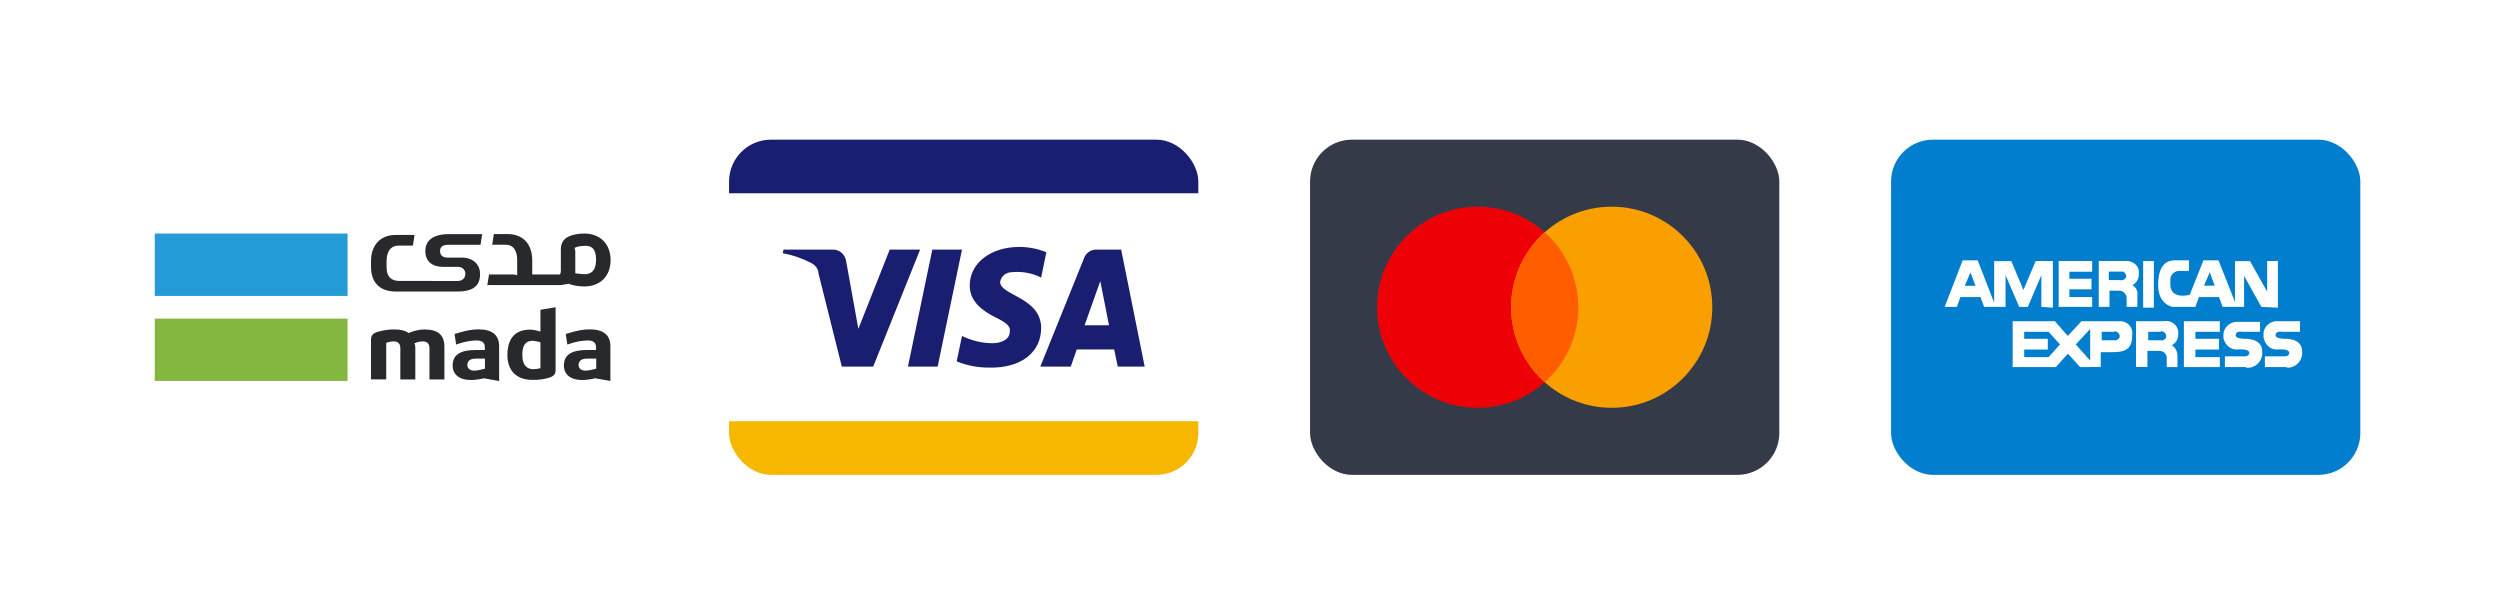 <svg width="179" height="44" viewBox="0 0 179 44" fill="none" xmlns="http://www.w3.org/2000/svg">
<g filter="url(#filter0_d_2724_29489)">
<g clip-path="url(#clip0_2724_29489)">
<rect x="10.6" y="6" width="33.6" height="24" rx="3" fill="white"/>
<path d="M24.887 18.811H11.08V23.273H24.887V18.811Z" fill="#84B740"/>
<path d="M24.887 12.721H11.08V17.187H24.887V12.721Z" fill="#259BD6"/>
<path d="M38.694 22.365L38.633 22.377C38.419 22.417 38.342 22.433 38.186 22.433C37.825 22.433 37.399 22.254 37.399 21.411C37.399 20.977 37.472 20.4 38.145 20.4H38.149C38.264 20.408 38.395 20.42 38.641 20.492L38.694 20.508V22.365ZM38.805 18.161L38.694 18.181V19.74L38.596 19.712L38.567 19.704C38.456 19.672 38.202 19.601 37.956 19.601C36.612 19.601 36.329 20.587 36.329 21.415C36.329 22.548 36.985 23.201 38.128 23.201C38.612 23.201 38.969 23.153 39.33 23.037C39.662 22.934 39.781 22.787 39.781 22.473V17.998C39.461 18.054 39.129 18.109 38.805 18.161Z" fill="#27292D"/>
<path d="M42.691 22.394L42.634 22.41L42.429 22.462C42.236 22.509 42.064 22.537 41.933 22.537C41.617 22.537 41.428 22.386 41.428 22.128C41.428 21.96 41.506 21.678 42.023 21.678H42.691V22.394ZM42.22 19.582C41.806 19.582 41.379 19.654 40.85 19.813L40.506 19.912L40.621 20.668L40.957 20.561C41.31 20.449 41.748 20.378 42.076 20.378C42.224 20.378 42.675 20.378 42.675 20.851V21.058H42.047C40.904 21.058 40.375 21.412 40.375 22.171C40.375 22.82 40.863 23.209 41.683 23.209C41.937 23.209 42.289 23.162 42.593 23.09L42.609 23.086L42.626 23.09L42.728 23.106C43.048 23.162 43.38 23.217 43.704 23.277V20.795C43.704 19.992 43.204 19.582 42.22 19.582Z" fill="#27292D"/>
<path d="M34.726 22.394L34.668 22.41L34.463 22.462C34.27 22.509 34.102 22.537 33.967 22.537C33.651 22.537 33.463 22.386 33.463 22.128C33.463 21.96 33.541 21.678 34.053 21.678H34.721V22.394H34.726ZM34.258 19.582C33.84 19.582 33.418 19.654 32.889 19.813L32.545 19.912L32.659 20.668L32.996 20.561C33.348 20.449 33.787 20.378 34.115 20.378C34.262 20.378 34.713 20.378 34.713 20.851V21.058H34.086C32.942 21.058 32.409 21.412 32.409 22.171C32.409 22.82 32.897 23.209 33.721 23.209C33.975 23.209 34.328 23.162 34.631 23.09L34.648 23.086L34.664 23.09L34.763 23.106C35.086 23.162 35.414 23.217 35.738 23.281V20.799C35.742 19.988 35.242 19.582 34.258 19.582Z" fill="#27292D"/>
<path d="M30.409 19.59C29.888 19.59 29.458 19.757 29.298 19.829L29.257 19.848L29.22 19.821C28.999 19.666 28.675 19.586 28.224 19.586C27.826 19.586 27.453 19.642 27.047 19.757C26.699 19.86 26.564 20.023 26.564 20.33V23.166H27.654V20.544L27.707 20.529C27.929 20.457 28.06 20.445 28.187 20.445C28.503 20.445 28.663 20.608 28.663 20.926V23.17H29.737V20.883C29.737 20.747 29.708 20.668 29.704 20.652L29.667 20.584L29.741 20.552C29.905 20.481 30.085 20.445 30.274 20.445C30.491 20.445 30.749 20.529 30.749 20.926V23.17H31.819V20.823C31.819 19.992 31.36 19.59 30.409 19.59Z" fill="#27292D"/>
<path d="M41.888 15.632C41.728 15.632 41.461 15.616 41.252 15.576L41.191 15.565V14.033C41.191 13.906 41.166 13.826 41.162 13.815L41.129 13.751L41.199 13.723C41.215 13.715 41.232 13.711 41.252 13.703L41.264 13.695C41.289 13.687 41.314 13.679 41.338 13.671C41.35 13.667 41.359 13.663 41.367 13.663C41.609 13.6 41.83 13.608 41.928 13.6H41.933C42.601 13.6 42.679 14.176 42.679 14.61C42.675 15.453 42.244 15.632 41.888 15.632ZM41.883 12.721C41.875 12.721 41.863 12.721 41.855 12.721C41.227 12.721 40.584 12.888 40.354 13.214C40.231 13.373 40.162 13.572 40.157 13.806V15.386C40.157 15.521 40.129 15.572 40.125 15.584L40.088 15.652H38.108V14.554H38.104C38.079 13.397 37.374 12.761 36.353 12.761H36.234H35.357C35.316 13.043 35.283 13.242 35.242 13.524H36.234C36.755 13.524 37.03 13.954 37.03 14.614V15.72L36.96 15.684C36.948 15.68 36.861 15.652 36.726 15.652H35.013C34.98 15.863 34.939 16.137 34.894 16.412H40.162C40.342 16.376 40.551 16.344 40.731 16.316C40.998 16.444 41.494 16.511 41.834 16.511C42.978 16.511 43.72 15.767 43.72 14.622C43.716 13.488 42.998 12.745 41.883 12.721Z" fill="#27292D"/>
<path d="M32.647 16.876H32.697C33.84 16.876 34.373 16.51 34.373 15.607C34.373 14.959 33.885 14.442 33.066 14.442H32.012C31.696 14.442 31.508 14.267 31.508 13.973C31.508 13.774 31.586 13.527 32.102 13.527H34.406C34.455 13.237 34.48 13.054 34.525 12.764H32.131C31.016 12.764 30.454 13.217 30.454 13.973C30.454 14.72 30.942 15.11 31.762 15.11H32.815C33.131 15.11 33.32 15.353 33.32 15.607C33.32 15.774 33.242 16.121 32.729 16.121H32.553L29.179 16.113H28.564C28.044 16.113 27.679 15.826 27.679 15.162V14.705C27.679 14.013 27.962 13.583 28.564 13.583H29.564C29.61 13.289 29.638 13.102 29.679 12.823H28.433H28.314C27.293 12.823 26.588 13.488 26.564 14.645V14.689V15.162C26.588 16.32 27.293 16.872 28.314 16.872H28.433H29.31L31.139 16.876H32.229H32.647Z" fill="#27292D"/>
</g>
</g>
<g filter="url(#filter1_d_2724_29489)">
<g clip-path="url(#clip1_2724_29489)">
<rect x="52.2" y="6" width="33.6" height="24" rx="2.318" fill="white"/>
<path d="M68.879 13.87L67.134 22.251H65.008L66.754 13.87H68.879ZM77.657 19.287L78.781 16.125L79.403 19.287H77.657ZM80.025 22.251H81.96L80.275 13.87H78.469C78.098 13.87 77.726 14.129 77.605 14.518L74.486 22.251H76.664L77.096 21.024H79.774L80.033 22.251H80.025ZM74.547 19.486C74.547 17.291 71.609 17.153 71.609 16.194C71.678 15.745 72.05 15.485 72.49 15.485C73.199 15.42 73.911 15.555 74.547 15.874L74.918 14.06C74.306 13.811 73.652 13.682 72.992 13.68C70.935 13.68 69.432 14.837 69.432 16.445C69.432 17.68 70.495 18.319 71.246 18.708C72.05 19.097 72.37 19.356 72.3 19.745C72.3 20.315 71.678 20.574 71.056 20.574C70.305 20.574 69.562 20.384 68.879 20.056L68.499 21.87C69.251 22.19 70.054 22.32 70.806 22.32C73.113 22.38 74.547 21.222 74.547 19.477V19.486ZM65.881 13.87L62.52 22.251H60.274L58.597 15.546C58.597 15.226 58.338 14.967 58.096 14.837C57.451 14.497 56.758 14.258 56.04 14.129L56.1 13.87H59.651C60.153 13.87 60.524 14.259 60.585 14.708L61.457 19.546L63.704 13.87H65.881Z" fill="#191E70"/>
<rect x="52.2" y="6" width="33.6" height="3.84" fill="#191E70"/>
<rect x="52.2" y="26.16" width="33.6" height="3.84" fill="#F7B600"/>
</g>
</g>
<g filter="url(#filter2_d_2724_29489)">
<g clip-path="url(#clip2_2724_29489)">
<rect x="93.8" y="6" width="33.6" height="24" fill="#353A48"/>
<path d="M105.8 25.199C109.776 25.199 113 21.975 113 17.999C113 14.022 109.776 10.799 105.8 10.799C101.824 10.799 98.6 14.022 98.6 17.999C98.6 21.975 101.824 25.199 105.8 25.199Z" fill="#ED0006"/>
<path d="M115.4 25.199C119.376 25.199 122.6 21.975 122.6 17.999C122.6 14.022 119.376 10.799 115.4 10.799C111.424 10.799 108.2 14.022 108.2 17.999C108.2 21.975 111.424 25.199 115.4 25.199Z" fill="#F9A000"/>
<path fill-rule="evenodd" clip-rule="evenodd" d="M110.6 12.633C111.358 13.306 111.964 14.133 112.38 15.058C112.795 15.983 113.01 16.985 113.01 17.999C113.01 19.013 112.795 20.015 112.38 20.941C111.964 21.865 111.358 22.692 110.6 23.366C109.847 22.696 109.243 21.876 108.827 20.957C108.412 20.039 108.194 19.044 108.189 18.036C108.183 17.028 108.39 16.03 108.796 15.108C109.201 14.185 109.796 13.358 110.543 12.681L110.6 12.633Z" fill="#FF5D00"/>
</g>
</g>
<g filter="url(#filter3_d_2724_29489)">
<g clip-path="url(#clip3_2724_29489)">
<rect x="135.4" y="6" width="33.6" height="24" fill="#017ECD"/>
<path d="M152.267 17.972V17.319C152.267 17.069 152.008 16.81 151.758 16.81H151.038V17.972H150.27V14.689H152.162C152.632 14.641 153.093 14.948 153.141 15.399V15.649C153.141 15.956 152.987 16.253 152.68 16.417C152.939 16.561 153.093 16.868 153.035 17.165V17.972H152.267ZM150.99 16.052H151.806C151.96 16.109 152.162 16.004 152.219 15.86C152.267 15.706 152.162 15.495 152.008 15.447H150.99V16.052ZM161.915 17.972L160.677 15.754V17.972H159.141L158.882 17.271H157.442L157.192 17.972H155.56C155.56 17.972 154.523 17.828 154.523 16.407C154.523 14.689 155.397 14.641 155.752 14.641H156.731V15.399H155.963C155.598 15.447 155.349 15.754 155.397 16.109V16.359C155.397 17.473 156.731 17.117 156.779 17.117L157.768 14.641H158.843L160.024 17.617V14.698H161.099L162.328 16.877V14.689H163.096V18.029L161.925 17.972H161.915ZM157.806 16.455H158.574L158.219 15.495L157.806 16.455ZM146.162 17.972V15.706L145.192 17.972H144.578L143.598 15.706V17.972H142.062L141.803 17.271H140.363L140.114 17.972H139.24L140.526 14.641H141.602L142.782 17.674V14.698H144.011L144.875 16.762L145.758 14.689H146.987V18.029L146.162 17.972ZM140.68 16.465H141.448L141.083 15.505L140.68 16.465ZM147.4 17.981V14.689H149.8V15.457H148.168V15.956H149.752V16.714H148.168V17.271H149.8V17.972H147.4V17.981ZM153.448 18.039V14.689H154.216V18.029H153.448V18.039ZM155.138 22.282V21.62C155.138 21.322 154.888 21.121 154.581 21.121H153.755V22.273H152.939V18.999H154.936C155.054 18.974 155.176 18.974 155.294 19C155.412 19.026 155.523 19.076 155.62 19.148C155.717 19.219 155.798 19.311 155.857 19.416C155.916 19.521 155.952 19.637 155.963 19.757V19.949C155.963 20.257 155.81 20.564 155.502 20.717C155.752 20.861 155.906 21.169 155.906 21.476V22.282H155.138ZM153.803 20.362H154.677C154.83 20.41 155.042 20.305 155.09 20.161C155.138 20.007 155.042 19.805 154.888 19.757C154.859 19.73 154.822 19.715 154.782 19.715C154.743 19.715 154.705 19.73 154.677 19.757H153.813V20.362H153.803ZM149.656 22.282H148.936L148.062 21.322L147.198 22.282H144.107V18.999H147.131L148.053 20.055L149.032 18.999H151.643C152.152 18.941 152.622 19.249 152.67 19.757V19.949C152.67 20.909 152.306 21.217 151.23 21.217H150.414V22.273H149.646L149.656 22.282ZM148.629 20.66L149.656 21.821V19.556L148.629 20.66ZM144.933 21.572H146.68L147.496 20.66L146.68 19.757H144.933V20.257H146.622V21.025H144.933V21.572ZM150.472 20.362H151.346C151.499 20.41 151.701 20.305 151.758 20.161C151.806 20.007 151.701 19.805 151.547 19.757C151.519 19.733 151.483 19.72 151.446 19.72C151.409 19.72 151.374 19.733 151.346 19.757H150.482V20.362H150.472ZM160.782 22.282H159.304V21.514H160.59C160.59 21.514 161.051 21.572 161.051 21.265C161.051 20.967 160.331 21.015 160.331 21.015C159.765 21.111 159.304 20.717 159.198 20.209V20.055C159.15 19.556 159.563 19.095 160.072 19.047H161.819V19.757H160.533C160.533 19.757 160.072 19.661 160.072 20.007C160.072 20.257 160.686 20.257 160.686 20.257C160.686 20.257 161.973 20.161 161.973 21.169C162.003 21.445 161.923 21.721 161.75 21.938C161.578 22.156 161.327 22.297 161.051 22.33H160.84L160.792 22.282H160.782ZM156.366 22.282V18.999H158.939V19.757H157.192V20.257H158.882V21.025H157.192V21.572H158.939V22.282H156.376H156.366ZM163.662 22.282H162.165V21.514H163.451C163.451 21.514 163.912 21.572 163.912 21.265C163.912 20.967 163.192 21.015 163.192 21.015C162.626 21.111 162.165 20.717 162.069 20.151V20.007C162.011 19.498 162.424 19.047 162.933 18.999H164.68V19.757H163.403C163.403 19.757 162.933 19.661 162.933 20.007C162.933 20.257 163.557 20.257 163.557 20.257C163.557 20.257 164.834 20.161 164.834 21.169C164.861 21.443 164.78 21.717 164.607 21.932C164.435 22.148 164.186 22.287 163.912 22.321H163.71C163.71 22.273 163.71 22.273 163.653 22.273L163.662 22.282Z" fill="white"/>
</g>
</g>
<defs>
<filter id="filter0_d_2724_29489" x="0.6" y="0" width="53.6" height="44" filterUnits="userSpaceOnUse" color-interpolation-filters="sRGB">
<feFlood flood-opacity="0" result="BackgroundImageFix"/>
<feColorMatrix in="SourceAlpha" type="matrix" values="0 0 0 0 0 0 0 0 0 0 0 0 0 0 0 0 0 0 127 0" result="hardAlpha"/>
<feOffset dy="4"/>
<feGaussianBlur stdDeviation="5"/>
<feColorMatrix type="matrix" values="0 0 0 0 0.035 0 0 0 0 0.118 0 0 0 0 0.259 0 0 0 0.06 0"/>
<feBlend mode="normal" in2="BackgroundImageFix" result="effect1_dropShadow_2724_29489"/>
<feBlend mode="normal" in="SourceGraphic" in2="effect1_dropShadow_2724_29489" result="shape"/>
</filter>
<filter id="filter1_d_2724_29489" x="42.2" y="0" width="53.6" height="44" filterUnits="userSpaceOnUse" color-interpolation-filters="sRGB">
<feFlood flood-opacity="0" result="BackgroundImageFix"/>
<feColorMatrix in="SourceAlpha" type="matrix" values="0 0 0 0 0 0 0 0 0 0 0 0 0 0 0 0 0 0 127 0" result="hardAlpha"/>
<feOffset dy="4"/>
<feGaussianBlur stdDeviation="5"/>
<feColorMatrix type="matrix" values="0 0 0 0 0.035 0 0 0 0 0.118 0 0 0 0 0.259 0 0 0 0.06 0"/>
<feBlend mode="normal" in2="BackgroundImageFix" result="effect1_dropShadow_2724_29489"/>
<feBlend mode="normal" in="SourceGraphic" in2="effect1_dropShadow_2724_29489" result="shape"/>
</filter>
<filter id="filter2_d_2724_29489" x="83.8" y="0" width="53.6" height="44" filterUnits="userSpaceOnUse" color-interpolation-filters="sRGB">
<feFlood flood-opacity="0" result="BackgroundImageFix"/>
<feColorMatrix in="SourceAlpha" type="matrix" values="0 0 0 0 0 0 0 0 0 0 0 0 0 0 0 0 0 0 127 0" result="hardAlpha"/>
<feOffset dy="4"/>
<feGaussianBlur stdDeviation="5"/>
<feColorMatrix type="matrix" values="0 0 0 0 0.035 0 0 0 0 0.118 0 0 0 0 0.259 0 0 0 0.06 0"/>
<feBlend mode="normal" in2="BackgroundImageFix" result="effect1_dropShadow_2724_29489"/>
<feBlend mode="normal" in="SourceGraphic" in2="effect1_dropShadow_2724_29489" result="shape"/>
</filter>
<filter id="filter3_d_2724_29489" x="125.4" y="0" width="53.6" height="44" filterUnits="userSpaceOnUse" color-interpolation-filters="sRGB">
<feFlood flood-opacity="0" result="BackgroundImageFix"/>
<feColorMatrix in="SourceAlpha" type="matrix" values="0 0 0 0 0 0 0 0 0 0 0 0 0 0 0 0 0 0 127 0" result="hardAlpha"/>
<feOffset dy="4"/>
<feGaussianBlur stdDeviation="5"/>
<feColorMatrix type="matrix" values="0 0 0 0 0.035 0 0 0 0 0.118 0 0 0 0 0.259 0 0 0 0.06 0"/>
<feBlend mode="normal" in2="BackgroundImageFix" result="effect1_dropShadow_2724_29489"/>
<feBlend mode="normal" in="SourceGraphic" in2="effect1_dropShadow_2724_29489" result="shape"/>
</filter>
<clipPath id="clip0_2724_29489">
<rect x="10.6" y="6" width="33.6" height="24" rx="3" fill="white"/>
</clipPath>
<clipPath id="clip1_2724_29489">
<rect x="52.2" y="6" width="33.6" height="24" rx="3" fill="white"/>
</clipPath>
<clipPath id="clip2_2724_29489">
<rect x="93.8" y="6" width="33.6" height="24" rx="3" fill="white"/>
</clipPath>
<clipPath id="clip3_2724_29489">
<rect x="135.4" y="6" width="33.6" height="24" rx="3" fill="white"/>
</clipPath>
</defs>
</svg>
